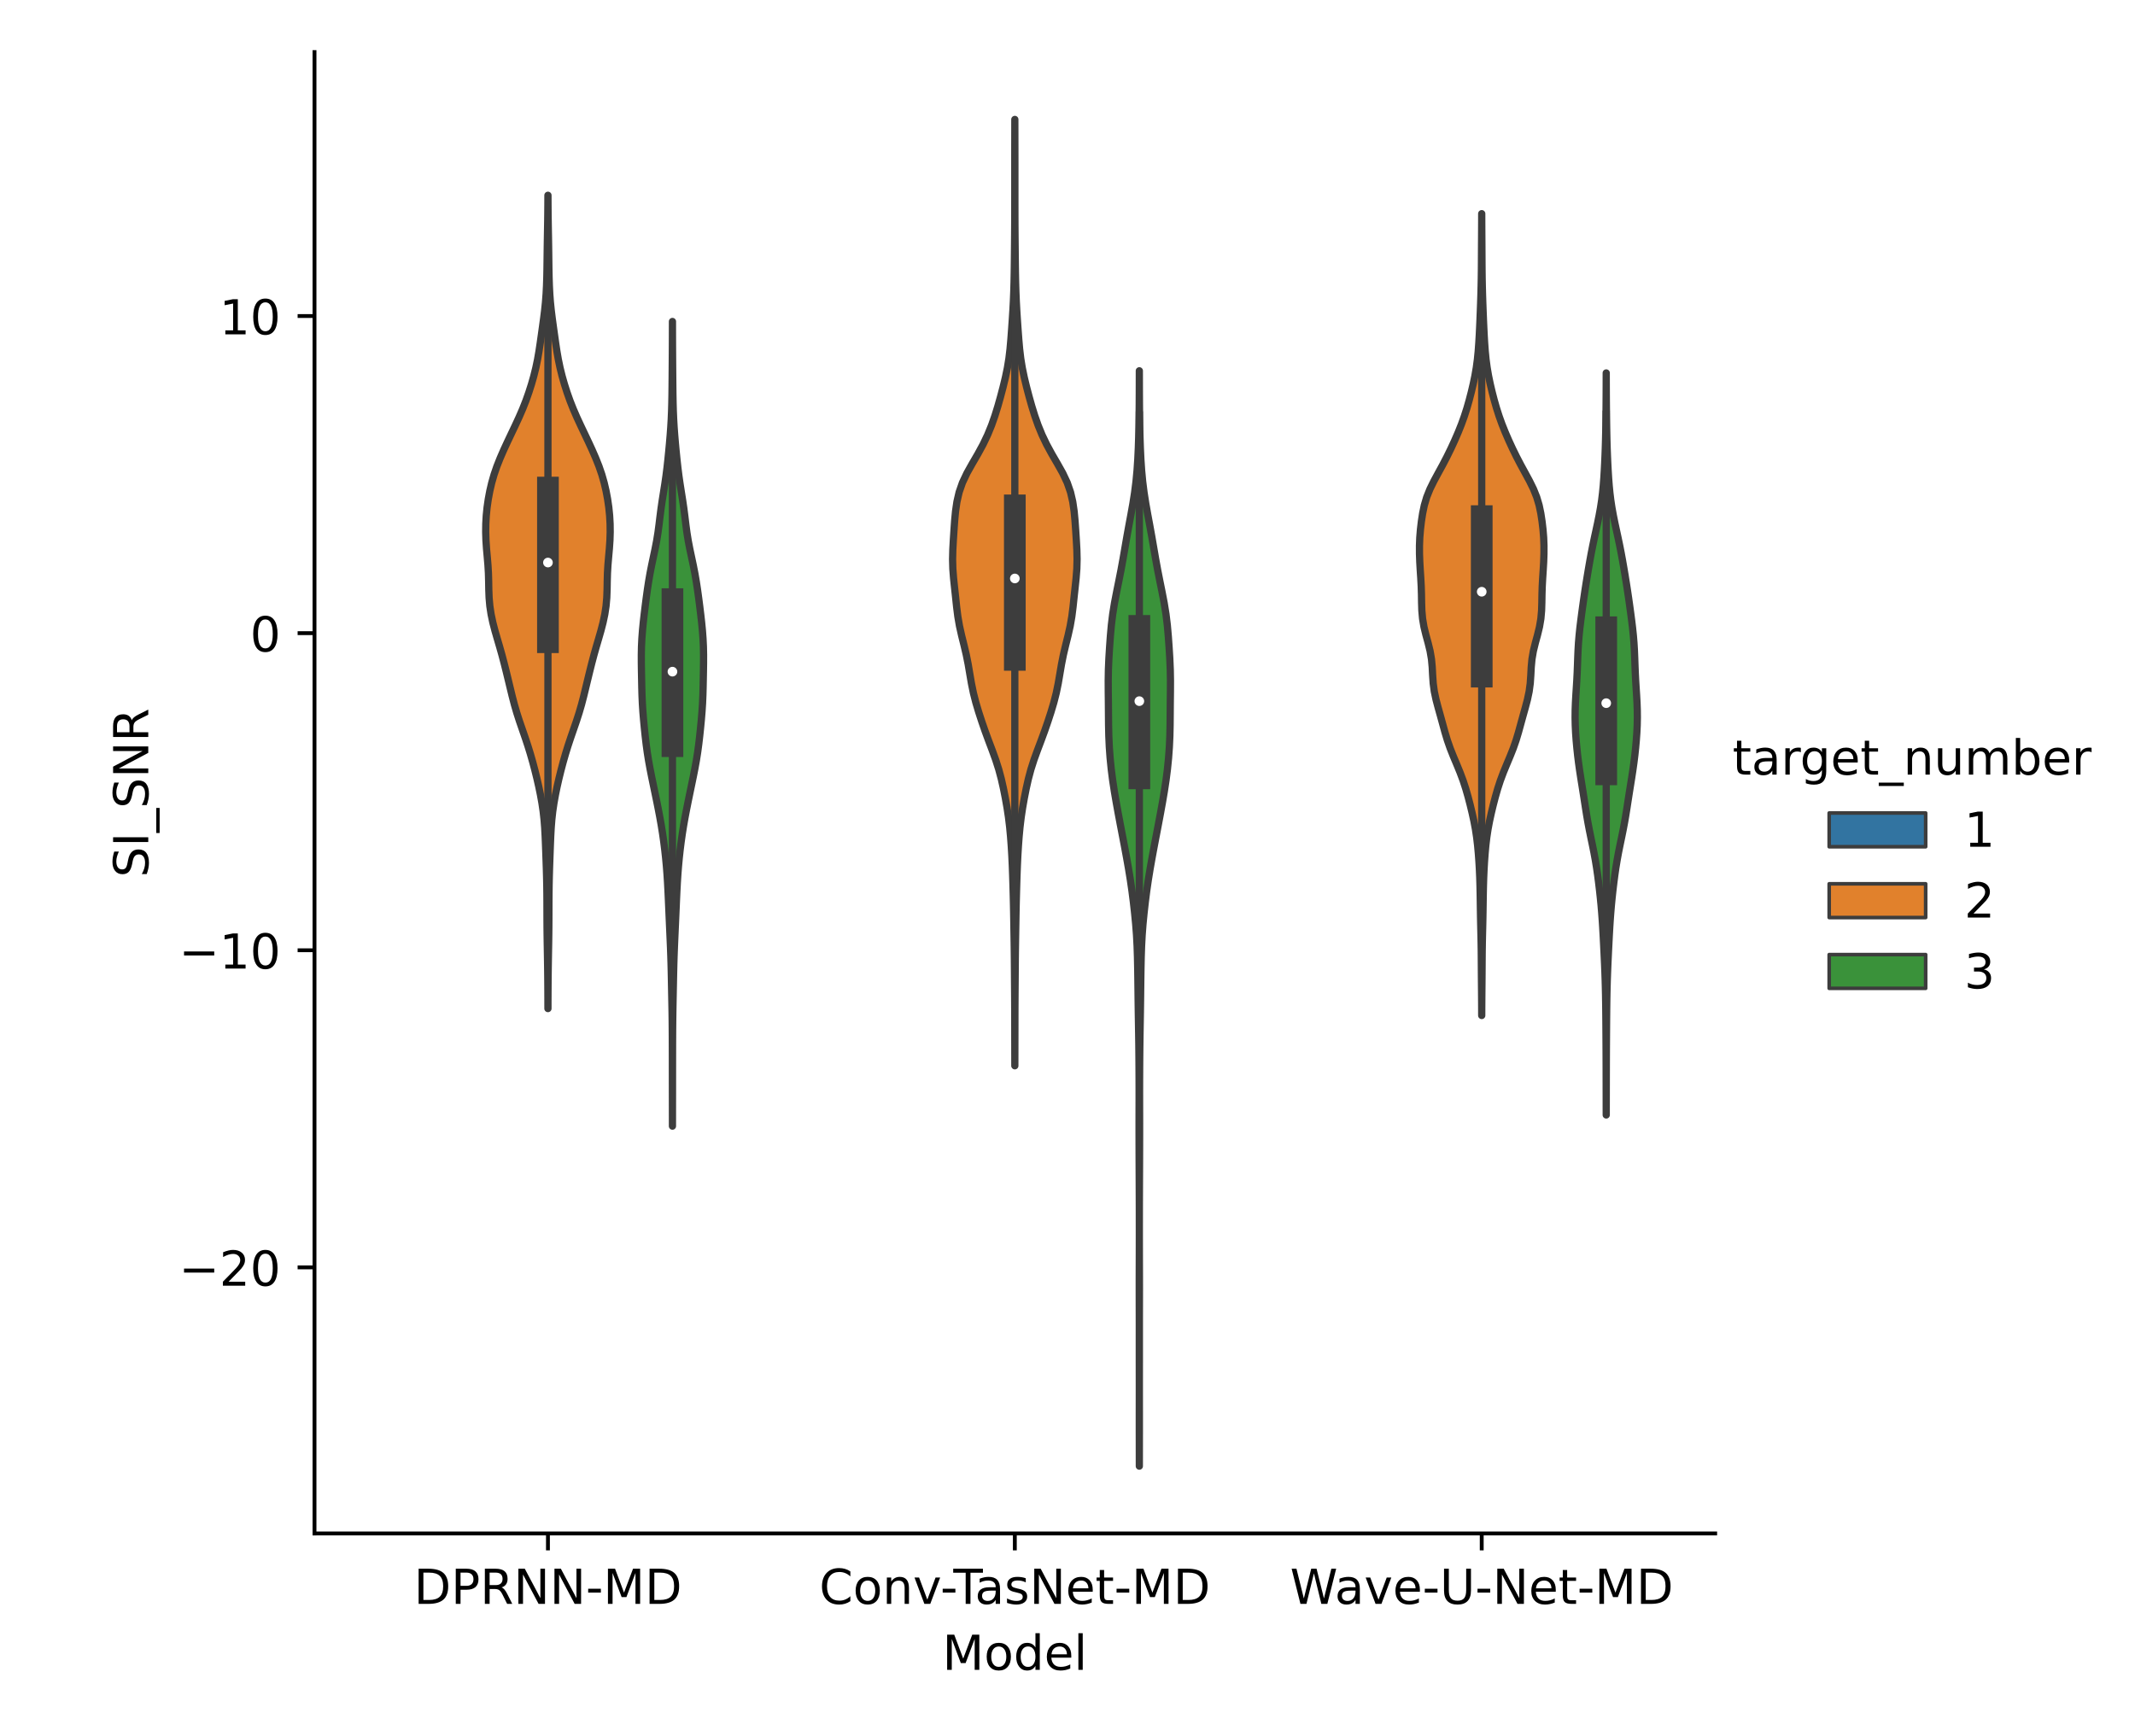 <?xml version="1.0" encoding="utf-8" standalone="no"?>
<!DOCTYPE svg PUBLIC "-//W3C//DTD SVG 1.1//EN"
  "http://www.w3.org/Graphics/SVG/1.1/DTD/svg11.dtd">
<!-- Created with matplotlib (https://matplotlib.org/) -->
<svg height="360pt" version="1.1" viewBox="0 0 442.61 360" width="442.61pt" xmlns="http://www.w3.org/2000/svg" xmlns:xlink="http://www.w3.org/1999/xlink">
 <defs>
  <style type="text/css">*{stroke-linecap:butt;stroke-linejoin:round;}</style>
 </defs>
 <g id="figure_1">
  <g id="patch_1">
   <path d="M 0 360 
L 442.61 360 
L 442.61 0 
L 0 0 
z
" style="fill:#ffffff;"/>
  </g>
  <g id="axes_1">
   <g id="patch_2">
    <path d="M 65.199 317.939 
L 355.574 317.939 
L 355.574 10.8 
L 65.199 10.8 
z
" style="fill:#ffffff;"/>
   </g>
   <g id="PolyCollection_1">
    <defs>
     <path d="M 113.598 -150.889 
L 113.592 -150.889 
L 113.588 -152.593 
L 113.581 -154.296 
L 113.57 -155.999 
L 113.555 -157.702 
L 113.534 -159.406 
L 113.508 -161.109 
L 113.478 -162.812 
L 113.447 -164.516 
L 113.421 -166.219 
L 113.403 -167.922 
L 113.394 -169.625 
L 113.389 -171.329 
L 113.384 -173.032 
L 113.373 -174.735 
L 113.351 -176.438 
L 113.316 -178.142 
L 113.267 -179.845 
L 113.21 -181.548 
L 113.149 -183.252 
L 113.087 -184.955 
L 113.017 -186.658 
L 112.925 -188.361 
L 112.791 -190.065 
L 112.602 -191.768 
L 112.353 -193.471 
L 112.049 -195.174 
L 111.699 -196.878 
L 111.312 -198.581 
L 110.892 -200.284 
L 110.44 -201.987 
L 109.953 -203.691 
L 109.426 -205.394 
L 108.86 -207.097 
L 108.27 -208.801 
L 107.683 -210.504 
L 107.133 -212.207 
L 106.639 -213.91 
L 106.195 -215.614 
L 105.78 -217.317 
L 105.37 -219.02 
L 104.955 -220.723 
L 104.528 -222.427 
L 104.079 -224.13 
L 103.599 -225.833 
L 103.099 -227.537 
L 102.608 -229.24 
L 102.167 -230.943 
L 101.808 -232.646 
L 101.549 -234.35 
L 101.398 -236.053 
L 101.332 -237.756 
L 101.304 -239.459 
L 101.256 -241.163 
L 101.156 -242.866 
L 101.011 -244.569 
L 100.858 -246.273 
L 100.742 -247.976 
L 100.689 -249.679 
L 100.71 -251.382 
L 100.805 -253.086 
L 100.976 -254.789 
L 101.222 -256.492 
L 101.541 -258.195 
L 101.938 -259.899 
L 102.424 -261.602 
L 103.009 -263.305 
L 103.684 -265.008 
L 104.427 -266.712 
L 105.213 -268.415 
L 106.02 -270.118 
L 106.83 -271.822 
L 107.618 -273.525 
L 108.357 -275.228 
L 109.029 -276.931 
L 109.633 -278.635 
L 110.176 -280.338 
L 110.661 -282.041 
L 111.083 -283.744 
L 111.438 -285.448 
L 111.734 -287.151 
L 111.991 -288.854 
L 112.232 -290.558 
L 112.469 -292.261 
L 112.701 -293.964 
L 112.913 -295.667 
L 113.087 -297.371 
L 113.215 -299.074 
L 113.302 -300.777 
L 113.357 -302.48 
L 113.391 -304.184 
L 113.414 -305.887 
L 113.435 -307.59 
L 113.46 -309.294 
L 113.489 -310.997 
L 113.52 -312.7 
L 113.548 -314.403 
L 113.569 -316.107 
L 113.582 -317.81 
L 113.59 -319.513 
L 113.6 -319.513 
L 113.6 -319.513 
L 113.607 -317.81 
L 113.621 -316.107 
L 113.642 -314.403 
L 113.67 -312.7 
L 113.701 -310.997 
L 113.73 -309.294 
L 113.754 -307.59 
L 113.775 -305.887 
L 113.798 -304.184 
L 113.833 -302.48 
L 113.888 -300.777 
L 113.974 -299.074 
L 114.102 -297.371 
L 114.277 -295.667 
L 114.488 -293.964 
L 114.72 -292.261 
L 114.958 -290.558 
L 115.198 -288.854 
L 115.455 -287.151 
L 115.752 -285.448 
L 116.107 -283.744 
L 116.528 -282.041 
L 117.013 -280.338 
L 117.556 -278.635 
L 118.16 -276.931 
L 118.832 -275.228 
L 119.571 -273.525 
L 120.359 -271.822 
L 121.169 -270.118 
L 121.977 -268.415 
L 122.762 -266.712 
L 123.505 -265.008 
L 124.181 -263.305 
L 124.766 -261.602 
L 125.252 -259.899 
L 125.648 -258.195 
L 125.967 -256.492 
L 126.213 -254.789 
L 126.384 -253.086 
L 126.48 -251.382 
L 126.5 -249.679 
L 126.448 -247.976 
L 126.331 -246.273 
L 126.179 -244.569 
L 126.033 -242.866 
L 125.933 -241.163 
L 125.886 -239.459 
L 125.857 -237.756 
L 125.792 -236.053 
L 125.64 -234.35 
L 125.382 -232.646 
L 125.022 -230.943 
L 124.581 -229.24 
L 124.091 -227.537 
L 123.59 -225.833 
L 123.11 -224.13 
L 122.662 -222.427 
L 122.235 -220.723 
L 121.82 -219.02 
L 121.41 -217.317 
L 120.995 -215.614 
L 120.551 -213.91 
L 120.056 -212.207 
L 119.506 -210.504 
L 118.92 -208.801 
L 118.329 -207.097 
L 117.763 -205.394 
L 117.236 -203.691 
L 116.749 -201.987 
L 116.297 -200.284 
L 115.877 -198.581 
L 115.49 -196.878 
L 115.141 -195.174 
L 114.837 -193.471 
L 114.587 -191.768 
L 114.398 -190.065 
L 114.265 -188.361 
L 114.173 -186.658 
L 114.103 -184.955 
L 114.04 -183.252 
L 113.98 -181.548 
L 113.922 -179.845 
L 113.874 -178.142 
L 113.838 -176.438 
L 113.817 -174.735 
L 113.805 -173.032 
L 113.8 -171.329 
L 113.796 -169.625 
L 113.786 -167.922 
L 113.769 -166.219 
L 113.743 -164.516 
L 113.712 -162.812 
L 113.682 -161.109 
L 113.655 -159.406 
L 113.635 -157.702 
L 113.619 -155.999 
L 113.608 -154.296 
L 113.601 -152.593 
L 113.598 -150.889 
z
" id="mae1810286d" style="stroke:#3d3d3d;stroke-width:1.5;"/>
    </defs>
    <g clip-path="url(#pff206806ec)">
     <use style="fill:#e1812c;stroke:#3d3d3d;stroke-width:1.5;" x="0" xlink:href="#mae1810286d" y="360"/>
    </g>
   </g>
   <g id="PolyCollection_2">
    <defs>
     <path d="M 139.407 -126.516 
L 139.404 -126.516 
L 139.403 -128.202 
L 139.401 -129.887 
L 139.398 -131.572 
L 139.395 -133.257 
L 139.393 -134.942 
L 139.391 -136.627 
L 139.389 -138.313 
L 139.388 -139.998 
L 139.385 -141.683 
L 139.381 -143.368 
L 139.374 -145.053 
L 139.363 -146.738 
L 139.347 -148.424 
L 139.323 -150.109 
L 139.293 -151.794 
L 139.259 -153.479 
L 139.225 -155.164 
L 139.192 -156.85 
L 139.157 -158.535 
L 139.115 -160.22 
L 139.063 -161.905 
L 139 -163.59 
L 138.928 -165.275 
L 138.853 -166.961 
L 138.778 -168.646 
L 138.704 -170.331 
L 138.631 -172.016 
L 138.557 -173.701 
L 138.479 -175.386 
L 138.389 -177.072 
L 138.281 -178.757 
L 138.15 -180.442 
L 137.992 -182.127 
L 137.808 -183.812 
L 137.597 -185.497 
L 137.358 -187.183 
L 137.089 -188.868 
L 136.791 -190.553 
L 136.469 -192.238 
L 136.132 -193.923 
L 135.784 -195.609 
L 135.433 -197.294 
L 135.085 -198.979 
L 134.752 -200.664 
L 134.447 -202.349 
L 134.18 -204.034 
L 133.951 -205.72 
L 133.754 -207.405 
L 133.578 -209.09 
L 133.417 -210.775 
L 133.277 -212.46 
L 133.169 -214.145 
L 133.095 -215.831 
L 133.048 -217.516 
L 133.013 -219.201 
L 132.981 -220.886 
L 132.956 -222.571 
L 132.953 -224.257 
L 132.988 -225.942 
L 133.069 -227.627 
L 133.197 -229.312 
L 133.362 -230.997 
L 133.553 -232.682 
L 133.759 -234.368 
L 133.976 -236.053 
L 134.208 -237.738 
L 134.465 -239.423 
L 134.757 -241.108 
L 135.087 -242.793 
L 135.444 -244.479 
L 135.802 -246.164 
L 136.127 -247.849 
L 136.4 -249.534 
L 136.624 -251.219 
L 136.829 -252.904 
L 137.046 -254.59 
L 137.291 -256.275 
L 137.558 -257.96 
L 137.823 -259.645 
L 138.065 -261.33 
L 138.278 -263.016 
L 138.465 -264.701 
L 138.635 -266.386 
L 138.792 -268.071 
L 138.936 -269.756 
L 139.059 -271.441 
L 139.157 -273.127 
L 139.227 -274.812 
L 139.275 -276.497 
L 139.306 -278.182 
L 139.326 -279.867 
L 139.342 -281.552 
L 139.356 -283.238 
L 139.369 -284.923 
L 139.381 -286.608 
L 139.39 -288.293 
L 139.397 -289.978 
L 139.401 -291.664 
L 139.404 -293.349 
L 139.408 -293.349 
L 139.408 -293.349 
L 139.41 -291.664 
L 139.415 -289.978 
L 139.421 -288.293 
L 139.431 -286.608 
L 139.442 -284.923 
L 139.455 -283.238 
L 139.47 -281.552 
L 139.486 -279.867 
L 139.506 -278.182 
L 139.537 -276.497 
L 139.584 -274.812 
L 139.655 -273.127 
L 139.753 -271.441 
L 139.876 -269.756 
L 140.019 -268.071 
L 140.177 -266.386 
L 140.347 -264.701 
L 140.534 -263.016 
L 140.746 -261.33 
L 140.989 -259.645 
L 141.254 -257.96 
L 141.52 -256.275 
L 141.766 -254.59 
L 141.983 -252.904 
L 142.188 -251.219 
L 142.412 -249.534 
L 142.685 -247.849 
L 143.01 -246.164 
L 143.368 -244.479 
L 143.725 -242.793 
L 144.055 -241.108 
L 144.347 -239.423 
L 144.604 -237.738 
L 144.836 -236.053 
L 145.053 -234.368 
L 145.259 -232.682 
L 145.45 -230.997 
L 145.615 -229.312 
L 145.742 -227.627 
L 145.824 -225.942 
L 145.859 -224.257 
L 145.856 -222.571 
L 145.831 -220.886 
L 145.799 -219.201 
L 145.764 -217.516 
L 145.717 -215.831 
L 145.643 -214.145 
L 145.534 -212.46 
L 145.395 -210.775 
L 145.234 -209.09 
L 145.057 -207.405 
L 144.86 -205.72 
L 144.632 -204.034 
L 144.365 -202.349 
L 144.059 -200.664 
L 143.726 -198.979 
L 143.379 -197.294 
L 143.027 -195.609 
L 142.68 -193.923 
L 142.342 -192.238 
L 142.021 -190.553 
L 141.723 -188.868 
L 141.454 -187.183 
L 141.214 -185.497 
L 141.003 -183.812 
L 140.819 -182.127 
L 140.662 -180.442 
L 140.53 -178.757 
L 140.423 -177.072 
L 140.333 -175.386 
L 140.254 -173.701 
L 140.181 -172.016 
L 140.108 -170.331 
L 140.034 -168.646 
L 139.959 -166.961 
L 139.884 -165.275 
L 139.812 -163.59 
L 139.749 -161.905 
L 139.696 -160.22 
L 139.655 -158.535 
L 139.62 -156.85 
L 139.586 -155.164 
L 139.552 -153.479 
L 139.519 -151.794 
L 139.489 -150.109 
L 139.465 -148.424 
L 139.448 -146.738 
L 139.438 -145.053 
L 139.431 -143.368 
L 139.427 -141.683 
L 139.424 -139.998 
L 139.422 -138.313 
L 139.421 -136.627 
L 139.419 -134.942 
L 139.417 -133.257 
L 139.414 -131.572 
L 139.411 -129.887 
L 139.409 -128.202 
L 139.407 -126.516 
z
" id="m7a0178bc6e" style="stroke:#3d3d3d;stroke-width:1.5;"/>
    </defs>
    <g clip-path="url(#pff206806ec)">
     <use style="fill:#3a923a;stroke:#3d3d3d;stroke-width:1.5;" x="0" xlink:href="#m7a0178bc6e" y="360"/>
    </g>
   </g>
   <g id="PolyCollection_3">
    <defs>
     <path d="M 210.388 -139.03 
L 210.385 -139.03 
L 210.382 -141.011 
L 210.378 -142.993 
L 210.374 -144.975 
L 210.371 -146.957 
L 210.368 -148.939 
L 210.362 -150.921 
L 210.352 -152.903 
L 210.338 -154.885 
L 210.322 -156.867 
L 210.308 -158.849 
L 210.293 -160.831 
L 210.271 -162.813 
L 210.241 -164.794 
L 210.208 -166.776 
L 210.176 -168.758 
L 210.141 -170.74 
L 210.1 -172.722 
L 210.05 -174.704 
L 209.994 -176.686 
L 209.931 -178.668 
L 209.857 -180.65 
L 209.763 -182.632 
L 209.644 -184.614 
L 209.496 -186.596 
L 209.31 -188.577 
L 209.07 -190.559 
L 208.771 -192.541 
L 208.421 -194.523 
L 208.03 -196.505 
L 207.584 -198.487 
L 207.054 -200.469 
L 206.421 -202.451 
L 205.703 -204.433 
L 204.955 -206.415 
L 204.227 -208.397 
L 203.54 -210.379 
L 202.894 -212.36 
L 202.302 -214.342 
L 201.797 -216.324 
L 201.39 -218.306 
L 201.05 -220.288 
L 200.713 -222.27 
L 200.318 -224.252 
L 199.851 -226.234 
L 199.358 -228.216 
L 198.914 -230.198 
L 198.57 -232.18 
L 198.32 -234.161 
L 198.111 -236.143 
L 197.896 -238.125 
L 197.685 -240.107 
L 197.532 -242.089 
L 197.481 -244.071 
L 197.53 -246.053 
L 197.639 -248.035 
L 197.767 -250.017 
L 197.906 -251.999 
L 198.092 -253.981 
L 198.38 -255.963 
L 198.837 -257.944 
L 199.525 -259.926 
L 200.46 -261.908 
L 201.57 -263.89 
L 202.723 -265.872 
L 203.8 -267.854 
L 204.747 -269.836 
L 205.559 -271.818 
L 206.256 -273.8 
L 206.869 -275.782 
L 207.428 -277.764 
L 207.949 -279.746 
L 208.428 -281.727 
L 208.84 -283.709 
L 209.162 -285.691 
L 209.397 -287.673 
L 209.57 -289.655 
L 209.717 -291.637 
L 209.855 -293.619 
L 209.982 -295.601 
L 210.088 -297.583 
L 210.168 -299.565 
L 210.224 -301.547 
L 210.262 -303.529 
L 210.289 -305.51 
L 210.31 -307.492 
L 210.33 -309.474 
L 210.347 -311.456 
L 210.361 -313.438 
L 210.368 -315.42 
L 210.37 -317.402 
L 210.371 -319.384 
L 210.371 -321.366 
L 210.371 -323.348 
L 210.371 -325.33 
L 210.372 -327.311 
L 210.374 -329.293 
L 210.378 -331.275 
L 210.382 -333.257 
L 210.385 -335.239 
L 210.388 -335.239 
L 210.388 -335.239 
L 210.391 -333.257 
L 210.394 -331.275 
L 210.398 -329.293 
L 210.401 -327.311 
L 210.402 -325.33 
L 210.402 -323.348 
L 210.402 -321.366 
L 210.402 -319.384 
L 210.402 -317.402 
L 210.405 -315.42 
L 210.412 -313.438 
L 210.426 -311.456 
L 210.443 -309.474 
L 210.463 -307.492 
L 210.484 -305.51 
L 210.511 -303.529 
L 210.549 -301.547 
L 210.605 -299.565 
L 210.685 -297.583 
L 210.791 -295.601 
L 210.918 -293.619 
L 211.056 -291.637 
L 211.203 -289.655 
L 211.376 -287.673 
L 211.61 -285.691 
L 211.933 -283.709 
L 212.345 -281.727 
L 212.823 -279.746 
L 213.345 -277.764 
L 213.903 -275.782 
L 214.517 -273.8 
L 215.214 -271.818 
L 216.026 -269.836 
L 216.973 -267.854 
L 218.05 -265.872 
L 219.202 -263.89 
L 220.313 -261.908 
L 221.248 -259.926 
L 221.936 -257.944 
L 222.393 -255.963 
L 222.681 -253.981 
L 222.866 -251.999 
L 223.006 -250.017 
L 223.134 -248.035 
L 223.243 -246.053 
L 223.292 -244.071 
L 223.241 -242.089 
L 223.087 -240.107 
L 222.877 -238.125 
L 222.662 -236.143 
L 222.453 -234.161 
L 222.202 -232.18 
L 221.859 -230.198 
L 221.415 -228.216 
L 220.922 -226.234 
L 220.454 -224.252 
L 220.06 -222.27 
L 219.723 -220.288 
L 219.383 -218.306 
L 218.976 -216.324 
L 218.47 -214.342 
L 217.879 -212.36 
L 217.233 -210.379 
L 216.546 -208.397 
L 215.818 -206.415 
L 215.069 -204.433 
L 214.352 -202.451 
L 213.718 -200.469 
L 213.188 -198.487 
L 212.743 -196.505 
L 212.352 -194.523 
L 212.002 -192.541 
L 211.703 -190.559 
L 211.463 -188.577 
L 211.277 -186.596 
L 211.129 -184.614 
L 211.01 -182.632 
L 210.916 -180.65 
L 210.841 -178.668 
L 210.779 -176.686 
L 210.723 -174.704 
L 210.673 -172.722 
L 210.632 -170.74 
L 210.597 -168.758 
L 210.565 -166.776 
L 210.532 -164.794 
L 210.502 -162.813 
L 210.48 -160.831 
L 210.465 -158.849 
L 210.451 -156.867 
L 210.435 -154.885 
L 210.421 -152.903 
L 210.41 -150.921 
L 210.405 -148.939 
L 210.402 -146.957 
L 210.399 -144.975 
L 210.395 -142.993 
L 210.391 -141.011 
L 210.388 -139.03 
z
" id="mb004c824d3" style="stroke:#3d3d3d;stroke-width:1.5;"/>
    </defs>
    <g clip-path="url(#pff206806ec)">
     <use style="fill:#e1812c;stroke:#3d3d3d;stroke-width:1.5;" x="0" xlink:href="#mb004c824d3" y="360"/>
    </g>
   </g>
   <g id="PolyCollection_4">
    <defs>
     <path d="M 236.199 -56.022 
L 236.196 -56.022 
L 236.194 -58.316 
L 236.191 -60.61 
L 236.187 -62.904 
L 236.186 -65.198 
L 236.187 -67.492 
L 236.19 -69.786 
L 236.191 -72.08 
L 236.19 -74.374 
L 236.188 -76.668 
L 236.186 -78.962 
L 236.186 -81.256 
L 236.187 -83.55 
L 236.187 -85.844 
L 236.183 -88.138 
L 236.178 -90.432 
L 236.175 -92.726 
L 236.176 -95.02 
L 236.182 -97.314 
L 236.189 -99.608 
L 236.194 -101.902 
L 236.196 -104.195 
L 236.195 -106.489 
L 236.193 -108.783 
L 236.187 -111.077 
L 236.179 -113.371 
L 236.169 -115.665 
L 236.159 -117.959 
L 236.15 -120.253 
L 236.143 -122.547 
L 236.138 -124.841 
L 236.137 -127.135 
L 236.141 -129.429 
L 236.146 -131.723 
L 236.147 -134.017 
L 236.142 -136.311 
L 236.13 -138.605 
L 236.114 -140.899 
L 236.091 -143.193 
L 236.059 -145.487 
L 236.02 -147.781 
L 235.981 -150.075 
L 235.948 -152.369 
L 235.92 -154.663 
L 235.892 -156.957 
L 235.858 -159.251 
L 235.81 -161.545 
L 235.734 -163.839 
L 235.613 -166.133 
L 235.438 -168.427 
L 235.215 -170.721 
L 234.957 -173.015 
L 234.664 -175.309 
L 234.33 -177.603 
L 233.957 -179.897 
L 233.553 -182.19 
L 233.127 -184.484 
L 232.69 -186.778 
L 232.25 -189.072 
L 231.818 -191.366 
L 231.402 -193.66 
L 231.012 -195.954 
L 230.663 -198.248 
L 230.37 -200.542 
L 230.139 -202.836 
L 229.972 -205.13 
L 229.868 -207.424 
L 229.819 -209.718 
L 229.799 -212.012 
L 229.781 -214.306 
L 229.755 -216.6 
L 229.745 -218.894 
L 229.785 -221.188 
L 229.885 -223.482 
L 230.027 -225.776 
L 230.191 -228.07 
L 230.395 -230.364 
L 230.674 -232.658 
L 231.043 -234.952 
L 231.483 -237.246 
L 231.948 -239.54 
L 232.4 -241.834 
L 232.819 -244.128 
L 233.215 -246.422 
L 233.611 -248.716 
L 234.025 -251.01 
L 234.452 -253.304 
L 234.861 -255.598 
L 235.22 -257.892 
L 235.509 -260.185 
L 235.724 -262.479 
L 235.877 -264.773 
L 235.985 -267.067 
L 236.062 -269.361 
L 236.116 -271.655 
L 236.152 -273.949 
L 236.173 -276.243 
L 236.186 -278.537 
L 236.192 -280.831 
L 236.196 -283.125 
L 236.199 -283.125 
L 236.199 -283.125 
L 236.203 -280.831 
L 236.209 -278.537 
L 236.222 -276.243 
L 236.243 -273.949 
L 236.279 -271.655 
L 236.333 -269.361 
L 236.41 -267.067 
L 236.518 -264.773 
L 236.671 -262.479 
L 236.886 -260.185 
L 237.175 -257.892 
L 237.534 -255.598 
L 237.943 -253.304 
L 238.37 -251.01 
L 238.784 -248.716 
L 239.18 -246.422 
L 239.576 -244.128 
L 239.995 -241.834 
L 240.447 -239.54 
L 240.912 -237.246 
L 241.352 -234.952 
L 241.721 -232.658 
L 242 -230.364 
L 242.204 -228.07 
L 242.368 -225.776 
L 242.51 -223.482 
L 242.61 -221.188 
L 242.65 -218.894 
L 242.64 -216.6 
L 242.614 -214.306 
L 242.596 -212.012 
L 242.576 -209.718 
L 242.527 -207.424 
L 242.423 -205.13 
L 242.256 -202.836 
L 242.025 -200.542 
L 241.732 -198.248 
L 241.383 -195.954 
L 240.993 -193.66 
L 240.577 -191.366 
L 240.145 -189.072 
L 239.705 -186.778 
L 239.268 -184.484 
L 238.843 -182.19 
L 238.438 -179.897 
L 238.065 -177.603 
L 237.731 -175.309 
L 237.438 -173.015 
L 237.18 -170.721 
L 236.957 -168.427 
L 236.782 -166.133 
L 236.661 -163.839 
L 236.585 -161.545 
L 236.537 -159.251 
L 236.503 -156.957 
L 236.475 -154.663 
L 236.447 -152.369 
L 236.414 -150.075 
L 236.375 -147.781 
L 236.336 -145.487 
L 236.304 -143.193 
L 236.281 -140.899 
L 236.265 -138.605 
L 236.254 -136.311 
L 236.248 -134.017 
L 236.249 -131.723 
L 236.254 -129.429 
L 236.258 -127.135 
L 236.257 -124.841 
L 236.252 -122.547 
L 236.245 -120.253 
L 236.236 -117.959 
L 236.226 -115.665 
L 236.216 -113.371 
L 236.208 -111.077 
L 236.202 -108.783 
L 236.2 -106.489 
L 236.199 -104.195 
L 236.202 -101.902 
L 236.206 -99.608 
L 236.213 -97.314 
L 236.219 -95.02 
L 236.22 -92.726 
L 236.217 -90.432 
L 236.212 -88.138 
L 236.208 -85.844 
L 236.208 -83.55 
L 236.209 -81.256 
L 236.209 -78.962 
L 236.207 -76.668 
L 236.205 -74.374 
L 236.204 -72.08 
L 236.206 -69.786 
L 236.208 -67.492 
L 236.209 -65.198 
L 236.208 -62.904 
L 236.204 -60.61 
L 236.201 -58.316 
L 236.199 -56.022 
z
" id="mdf350c338b" style="stroke:#3d3d3d;stroke-width:1.5;"/>
    </defs>
    <g clip-path="url(#pff206806ec)">
     <use style="fill:#3a923a;stroke:#3d3d3d;stroke-width:1.5;" x="0" xlink:href="#mdf350c338b" y="360"/>
    </g>
   </g>
   <g id="PolyCollection_5">
    <defs>
     <path d="M 307.182 -149.452 
L 307.174 -149.452 
L 307.168 -151.131 
L 307.159 -152.81 
L 307.145 -154.49 
L 307.129 -156.169 
L 307.114 -157.848 
L 307.103 -159.527 
L 307.092 -161.207 
L 307.077 -162.886 
L 307.051 -164.565 
L 307.015 -166.245 
L 306.974 -167.924 
L 306.937 -169.603 
L 306.908 -171.282 
L 306.883 -172.962 
L 306.857 -174.641 
L 306.821 -176.32 
L 306.77 -177.999 
L 306.697 -179.679 
L 306.601 -181.358 
L 306.479 -183.037 
L 306.325 -184.716 
L 306.127 -186.396 
L 305.873 -188.075 
L 305.557 -189.754 
L 305.19 -191.433 
L 304.786 -193.113 
L 304.349 -194.792 
L 303.868 -196.471 
L 303.32 -198.15 
L 302.693 -199.83 
L 302.004 -201.509 
L 301.297 -203.188 
L 300.631 -204.867 
L 300.046 -206.547 
L 299.542 -208.226 
L 299.081 -209.905 
L 298.619 -211.584 
L 298.148 -213.264 
L 297.704 -214.943 
L 297.349 -216.622 
L 297.122 -218.301 
L 297.003 -219.981 
L 296.916 -221.66 
L 296.761 -223.339 
L 296.473 -225.019 
L 296.063 -226.698 
L 295.605 -228.377 
L 295.198 -230.056 
L 294.914 -231.736 
L 294.765 -233.415 
L 294.712 -235.094 
L 294.686 -236.773 
L 294.634 -238.453 
L 294.542 -240.132 
L 294.432 -241.811 
L 294.336 -243.49 
L 294.277 -245.17 
L 294.273 -246.849 
L 294.337 -248.528 
L 294.473 -250.207 
L 294.67 -251.887 
L 294.928 -253.566 
L 295.278 -255.245 
L 295.775 -256.924 
L 296.448 -258.604 
L 297.274 -260.283 
L 298.183 -261.962 
L 299.099 -263.641 
L 299.975 -265.321 
L 300.797 -267 
L 301.571 -268.679 
L 302.299 -270.358 
L 302.972 -272.038 
L 303.577 -273.717 
L 304.115 -275.396 
L 304.594 -277.075 
L 305.029 -278.755 
L 305.423 -280.434 
L 305.77 -282.113 
L 306.057 -283.793 
L 306.281 -285.472 
L 306.447 -287.151 
L 306.571 -288.83 
L 306.669 -290.51 
L 306.751 -292.189 
L 306.825 -293.868 
L 306.892 -295.547 
L 306.954 -297.227 
L 307.008 -298.906 
L 307.053 -300.585 
L 307.087 -302.264 
L 307.109 -303.944 
L 307.121 -305.623 
L 307.13 -307.302 
L 307.139 -308.981 
L 307.151 -310.661 
L 307.161 -312.34 
L 307.169 -314.019 
L 307.174 -315.698 
L 307.182 -315.698 
L 307.182 -315.698 
L 307.187 -314.019 
L 307.195 -312.34 
L 307.206 -310.661 
L 307.217 -308.981 
L 307.226 -307.302 
L 307.235 -305.623 
L 307.248 -303.944 
L 307.269 -302.264 
L 307.303 -300.585 
L 307.348 -298.906 
L 307.402 -297.227 
L 307.464 -295.547 
L 307.531 -293.868 
L 307.605 -292.189 
L 307.688 -290.51 
L 307.785 -288.83 
L 307.909 -287.151 
L 308.075 -285.472 
L 308.299 -283.793 
L 308.587 -282.113 
L 308.933 -280.434 
L 309.327 -278.755 
L 309.762 -277.075 
L 310.241 -275.396 
L 310.779 -273.717 
L 311.384 -272.038 
L 312.057 -270.358 
L 312.785 -268.679 
L 313.559 -267 
L 314.381 -265.321 
L 315.257 -263.641 
L 316.173 -261.962 
L 317.082 -260.283 
L 317.908 -258.604 
L 318.581 -256.924 
L 319.078 -255.245 
L 319.429 -253.566 
L 319.686 -251.887 
L 319.883 -250.207 
L 320.019 -248.528 
L 320.084 -246.849 
L 320.079 -245.17 
L 320.02 -243.49 
L 319.924 -241.811 
L 319.814 -240.132 
L 319.722 -238.453 
L 319.67 -236.773 
L 319.644 -235.094 
L 319.591 -233.415 
L 319.443 -231.736 
L 319.158 -230.056 
L 318.751 -228.377 
L 318.294 -226.698 
L 317.883 -225.019 
L 317.595 -223.339 
L 317.44 -221.66 
L 317.353 -219.981 
L 317.235 -218.301 
L 317.007 -216.622 
L 316.652 -214.943 
L 316.208 -213.264 
L 315.737 -211.584 
L 315.275 -209.905 
L 314.814 -208.226 
L 314.31 -206.547 
L 313.726 -204.867 
L 313.059 -203.188 
L 312.353 -201.509 
L 311.663 -199.83 
L 311.036 -198.15 
L 310.488 -196.471 
L 310.007 -194.792 
L 309.57 -193.113 
L 309.166 -191.433 
L 308.799 -189.754 
L 308.484 -188.075 
L 308.229 -186.396 
L 308.031 -184.716 
L 307.878 -183.037 
L 307.755 -181.358 
L 307.659 -179.679 
L 307.586 -177.999 
L 307.535 -176.32 
L 307.499 -174.641 
L 307.473 -172.962 
L 307.448 -171.282 
L 307.419 -169.603 
L 307.382 -167.924 
L 307.341 -166.245 
L 307.305 -164.565 
L 307.279 -162.886 
L 307.264 -161.207 
L 307.253 -159.527 
L 307.242 -157.848 
L 307.228 -156.169 
L 307.212 -154.49 
L 307.198 -152.81 
L 307.188 -151.131 
L 307.182 -149.452 
z
" id="m9d9228f2d7" style="stroke:#3d3d3d;stroke-width:1.5;"/>
    </defs>
    <g clip-path="url(#pff206806ec)">
     <use style="fill:#e1812c;stroke:#3d3d3d;stroke-width:1.5;" x="0" xlink:href="#m9d9228f2d7" y="360"/>
    </g>
   </g>
   <g id="PolyCollection_6">
    <defs>
     <path d="M 332.991 -128.829 
L 332.988 -128.829 
L 332.986 -130.383 
L 332.984 -131.937 
L 332.981 -133.491 
L 332.978 -135.045 
L 332.975 -136.599 
L 332.972 -138.153 
L 332.967 -139.707 
L 332.962 -141.261 
L 332.954 -142.815 
L 332.945 -144.369 
L 332.934 -145.923 
L 332.923 -147.477 
L 332.91 -149.031 
L 332.894 -150.585 
L 332.874 -152.139 
L 332.848 -153.693 
L 332.814 -155.247 
L 332.77 -156.801 
L 332.716 -158.355 
L 332.653 -159.909 
L 332.583 -161.463 
L 332.508 -163.017 
L 332.431 -164.571 
L 332.35 -166.125 
L 332.262 -167.679 
L 332.163 -169.233 
L 332.048 -170.787 
L 331.916 -172.341 
L 331.765 -173.895 
L 331.597 -175.449 
L 331.412 -177.003 
L 331.21 -178.557 
L 330.985 -180.111 
L 330.731 -181.665 
L 330.446 -183.219 
L 330.134 -184.773 
L 329.81 -186.327 
L 329.494 -187.881 
L 329.2 -189.435 
L 328.932 -190.989 
L 328.684 -192.543 
L 328.444 -194.097 
L 328.202 -195.651 
L 327.955 -197.205 
L 327.706 -198.759 
L 327.468 -200.314 
L 327.25 -201.868 
L 327.058 -203.422 
L 326.893 -204.976 
L 326.753 -206.53 
L 326.642 -208.084 
L 326.568 -209.638 
L 326.536 -211.192 
L 326.551 -212.746 
L 326.607 -214.3 
L 326.693 -215.854 
L 326.793 -217.408 
L 326.889 -218.962 
L 326.968 -220.516 
L 327.029 -222.07 
L 327.083 -223.624 
L 327.148 -225.178 
L 327.24 -226.732 
L 327.37 -228.286 
L 327.533 -229.84 
L 327.722 -231.394 
L 327.925 -232.948 
L 328.137 -234.502 
L 328.358 -236.056 
L 328.588 -237.61 
L 328.83 -239.164 
L 329.082 -240.718 
L 329.342 -242.272 
L 329.613 -243.826 
L 329.899 -245.38 
L 330.206 -246.934 
L 330.532 -248.488 
L 330.869 -250.042 
L 331.204 -251.596 
L 331.518 -253.15 
L 331.799 -254.704 
L 332.036 -256.258 
L 332.227 -257.812 
L 332.377 -259.366 
L 332.496 -260.92 
L 332.592 -262.474 
L 332.673 -264.028 
L 332.74 -265.582 
L 332.797 -267.136 
L 332.843 -268.69 
L 332.88 -270.244 
L 332.909 -271.798 
L 332.931 -273.352 
L 332.949 -274.906 
L 332.962 -276.46 
L 332.972 -278.014 
L 332.98 -279.568 
L 332.984 -281.122 
L 332.987 -282.676 
L 332.991 -282.676 
L 332.991 -282.676 
L 332.994 -281.122 
L 332.999 -279.568 
L 333.006 -278.014 
L 333.016 -276.46 
L 333.03 -274.906 
L 333.047 -273.352 
L 333.07 -271.798 
L 333.098 -270.244 
L 333.135 -268.69 
L 333.181 -267.136 
L 333.238 -265.582 
L 333.306 -264.028 
L 333.386 -262.474 
L 333.482 -260.92 
L 333.601 -259.366 
L 333.751 -257.812 
L 333.942 -256.258 
L 334.179 -254.704 
L 334.46 -253.15 
L 334.775 -251.596 
L 335.109 -250.042 
L 335.447 -248.488 
L 335.773 -246.934 
L 336.079 -245.38 
L 336.365 -243.826 
L 336.636 -242.272 
L 336.896 -240.718 
L 337.148 -239.164 
L 337.39 -237.61 
L 337.621 -236.056 
L 337.841 -234.502 
L 338.053 -232.948 
L 338.257 -231.394 
L 338.445 -229.84 
L 338.609 -228.286 
L 338.738 -226.732 
L 338.831 -225.178 
L 338.895 -223.624 
L 338.949 -222.07 
L 339.011 -220.516 
L 339.09 -218.962 
L 339.185 -217.408 
L 339.285 -215.854 
L 339.371 -214.3 
L 339.427 -212.746 
L 339.442 -211.192 
L 339.411 -209.638 
L 339.336 -208.084 
L 339.225 -206.53 
L 339.086 -204.976 
L 338.92 -203.422 
L 338.728 -201.868 
L 338.51 -200.314 
L 338.272 -198.759 
L 338.024 -197.205 
L 337.776 -195.651 
L 337.534 -194.097 
L 337.295 -192.543 
L 337.047 -190.989 
L 336.779 -189.435 
L 336.484 -187.881 
L 336.168 -186.327 
L 335.844 -184.773 
L 335.532 -183.219 
L 335.247 -181.665 
L 334.993 -180.111 
L 334.768 -178.557 
L 334.566 -177.003 
L 334.381 -175.449 
L 334.213 -173.895 
L 334.062 -172.341 
L 333.93 -170.787 
L 333.815 -169.233 
L 333.716 -167.679 
L 333.628 -166.125 
L 333.548 -164.571 
L 333.47 -163.017 
L 333.396 -161.463 
L 333.325 -159.909 
L 333.262 -158.355 
L 333.208 -156.801 
L 333.164 -155.247 
L 333.13 -153.693 
L 333.104 -152.139 
L 333.084 -150.585 
L 333.069 -149.031 
L 333.056 -147.477 
L 333.044 -145.923 
L 333.034 -144.369 
L 333.024 -142.815 
L 333.017 -141.261 
L 333.011 -139.707 
L 333.007 -138.153 
L 333.003 -136.599 
L 333 -135.045 
L 332.997 -133.491 
L 332.994 -131.937 
L 332.992 -130.383 
L 332.991 -128.829 
z
" id="m792cd65f86" style="stroke:#3d3d3d;stroke-width:1.5;"/>
    </defs>
    <g clip-path="url(#pff206806ec)">
     <use style="fill:#3a923a;stroke:#3d3d3d;stroke-width:1.5;" x="0" xlink:href="#m792cd65f86" y="360"/>
    </g>
   </g>
   <g id="patch_3">
    <path clip-path="url(#pff206806ec)" d="M 113.595 131.272 
L 113.595 131.272 
L 113.595 131.272 
L 113.595 131.272 
z
" style="fill:#3274a1;stroke:#3d3d3d;stroke-linejoin:miter;stroke-width:0.75;"/>
   </g>
   <g id="patch_4">
    <path clip-path="url(#pff206806ec)" d="M 113.595 131.272 
L 113.595 131.272 
L 113.595 131.272 
L 113.595 131.272 
z
" style="fill:#e1812c;stroke:#3d3d3d;stroke-linejoin:miter;stroke-width:0.75;"/>
   </g>
   <g id="patch_5">
    <path clip-path="url(#pff206806ec)" d="M 113.595 131.272 
L 113.595 131.272 
L 113.595 131.272 
L 113.595 131.272 
z
" style="fill:#3a923a;stroke:#3d3d3d;stroke-linejoin:miter;stroke-width:0.75;"/>
   </g>
   <g id="matplotlib.axis_1">
    <g id="xtick_1">
     <g id="line2d_1">
      <defs>
       <path d="M 0 0 
L 0 3.5 
" id="mf92ea89f9d" style="stroke:#000000;stroke-width:0.8;"/>
      </defs>
      <g>
       <use style="stroke:#000000;stroke-width:0.8;" x="113.595" xlink:href="#mf92ea89f9d" y="317.939"/>
      </g>
     </g>
     <g id="text_1">
      <!-- DPRNN-MD -->
      <g transform="translate(85.806 332.537)scale(0.1 -0.1)">
       <defs>
        <path d="M 19.672 64.797 
L 19.672 8.109 
L 31.594 8.109 
Q 46.688 8.109 53.688 14.938 
Q 60.688 21.781 60.688 36.531 
Q 60.688 51.172 53.688 57.984 
Q 46.688 64.797 31.594 64.797 
z
M 9.812 72.906 
L 30.078 72.906 
Q 51.266 72.906 61.172 64.094 
Q 71.094 55.281 71.094 36.531 
Q 71.094 17.672 61.125 8.828 
Q 51.172 0 30.078 0 
L 9.812 0 
z
" id="DejaVuSans-68"/>
        <path d="M 19.672 64.797 
L 19.672 37.406 
L 32.078 37.406 
Q 38.969 37.406 42.719 40.969 
Q 46.484 44.531 46.484 51.125 
Q 46.484 57.672 42.719 61.234 
Q 38.969 64.797 32.078 64.797 
z
M 9.812 72.906 
L 32.078 72.906 
Q 44.344 72.906 50.609 67.359 
Q 56.891 61.812 56.891 51.125 
Q 56.891 40.328 50.609 34.812 
Q 44.344 29.297 32.078 29.297 
L 19.672 29.297 
L 19.672 0 
L 9.812 0 
z
" id="DejaVuSans-80"/>
        <path d="M 44.391 34.188 
Q 47.562 33.109 50.562 29.594 
Q 53.562 26.078 56.594 19.922 
L 66.609 0 
L 56 0 
L 46.688 18.703 
Q 43.062 26.031 39.672 28.422 
Q 36.281 30.812 30.422 30.812 
L 19.672 30.812 
L 19.672 0 
L 9.812 0 
L 9.812 72.906 
L 32.078 72.906 
Q 44.578 72.906 50.734 67.672 
Q 56.891 62.453 56.891 51.906 
Q 56.891 45.016 53.688 40.469 
Q 50.484 35.938 44.391 34.188 
z
M 19.672 64.797 
L 19.672 38.922 
L 32.078 38.922 
Q 39.203 38.922 42.844 42.219 
Q 46.484 45.516 46.484 51.906 
Q 46.484 58.297 42.844 61.547 
Q 39.203 64.797 32.078 64.797 
z
" id="DejaVuSans-82"/>
        <path d="M 9.812 72.906 
L 23.094 72.906 
L 55.422 11.922 
L 55.422 72.906 
L 64.984 72.906 
L 64.984 0 
L 51.703 0 
L 19.391 60.984 
L 19.391 0 
L 9.812 0 
z
" id="DejaVuSans-78"/>
        <path d="M 4.891 31.391 
L 31.203 31.391 
L 31.203 23.391 
L 4.891 23.391 
z
" id="DejaVuSans-45"/>
        <path d="M 9.812 72.906 
L 24.516 72.906 
L 43.109 23.297 
L 61.812 72.906 
L 76.516 72.906 
L 76.516 0 
L 66.891 0 
L 66.891 64.016 
L 48.094 14.016 
L 38.188 14.016 
L 19.391 64.016 
L 19.391 0 
L 9.812 0 
z
" id="DejaVuSans-77"/>
       </defs>
       <use xlink:href="#DejaVuSans-68"/>
       <use x="77.002" xlink:href="#DejaVuSans-80"/>
       <use x="137.305" xlink:href="#DejaVuSans-82"/>
       <use x="206.787" xlink:href="#DejaVuSans-78"/>
       <use x="281.592" xlink:href="#DejaVuSans-78"/>
       <use x="356.396" xlink:href="#DejaVuSans-45"/>
       <use x="392.48" xlink:href="#DejaVuSans-77"/>
       <use x="478.76" xlink:href="#DejaVuSans-68"/>
      </g>
     </g>
    </g>
    <g id="xtick_2">
     <g id="line2d_2">
      <g>
       <use style="stroke:#000000;stroke-width:0.8;" x="210.386" xlink:href="#mf92ea89f9d" y="317.939"/>
      </g>
     </g>
     <g id="text_2">
      <!-- Conv-TasNet-MD -->
      <g transform="translate(169.848 332.537)scale(0.1 -0.1)">
       <defs>
        <path d="M 64.406 67.281 
L 64.406 56.891 
Q 59.422 61.531 53.781 63.812 
Q 48.141 66.109 41.797 66.109 
Q 29.297 66.109 22.656 58.469 
Q 16.016 50.828 16.016 36.375 
Q 16.016 21.969 22.656 14.328 
Q 29.297 6.688 41.797 6.688 
Q 48.141 6.688 53.781 8.984 
Q 59.422 11.281 64.406 15.922 
L 64.406 5.609 
Q 59.234 2.094 53.438 0.328 
Q 47.656 -1.422 41.219 -1.422 
Q 24.656 -1.422 15.125 8.703 
Q 5.609 18.844 5.609 36.375 
Q 5.609 53.953 15.125 64.078 
Q 24.656 74.219 41.219 74.219 
Q 47.75 74.219 53.531 72.484 
Q 59.328 70.75 64.406 67.281 
z
" id="DejaVuSans-67"/>
        <path d="M 30.609 48.391 
Q 23.391 48.391 19.188 42.75 
Q 14.984 37.109 14.984 27.297 
Q 14.984 17.484 19.156 11.844 
Q 23.344 6.203 30.609 6.203 
Q 37.797 6.203 41.984 11.859 
Q 46.188 17.531 46.188 27.297 
Q 46.188 37.016 41.984 42.703 
Q 37.797 48.391 30.609 48.391 
z
M 30.609 56 
Q 42.328 56 49.016 48.375 
Q 55.719 40.766 55.719 27.297 
Q 55.719 13.875 49.016 6.219 
Q 42.328 -1.422 30.609 -1.422 
Q 18.844 -1.422 12.172 6.219 
Q 5.516 13.875 5.516 27.297 
Q 5.516 40.766 12.172 48.375 
Q 18.844 56 30.609 56 
z
" id="DejaVuSans-111"/>
        <path d="M 54.891 33.016 
L 54.891 0 
L 45.906 0 
L 45.906 32.719 
Q 45.906 40.484 42.875 44.328 
Q 39.844 48.188 33.797 48.188 
Q 26.516 48.188 22.312 43.547 
Q 18.109 38.922 18.109 30.906 
L 18.109 0 
L 9.078 0 
L 9.078 54.688 
L 18.109 54.688 
L 18.109 46.188 
Q 21.344 51.125 25.703 53.562 
Q 30.078 56 35.797 56 
Q 45.219 56 50.047 50.172 
Q 54.891 44.344 54.891 33.016 
z
" id="DejaVuSans-110"/>
        <path d="M 2.984 54.688 
L 12.5 54.688 
L 29.594 8.797 
L 46.688 54.688 
L 56.203 54.688 
L 35.688 0 
L 23.484 0 
z
" id="DejaVuSans-118"/>
        <path d="M -0.297 72.906 
L 61.375 72.906 
L 61.375 64.594 
L 35.5 64.594 
L 35.5 0 
L 25.594 0 
L 25.594 64.594 
L -0.297 64.594 
z
" id="DejaVuSans-84"/>
        <path d="M 34.281 27.484 
Q 23.391 27.484 19.188 25 
Q 14.984 22.516 14.984 16.5 
Q 14.984 11.719 18.141 8.906 
Q 21.297 6.109 26.703 6.109 
Q 34.188 6.109 38.703 11.406 
Q 43.219 16.703 43.219 25.484 
L 43.219 27.484 
z
M 52.203 31.203 
L 52.203 0 
L 43.219 0 
L 43.219 8.297 
Q 40.141 3.328 35.547 0.953 
Q 30.953 -1.422 24.312 -1.422 
Q 15.922 -1.422 10.953 3.297 
Q 6 8.016 6 15.922 
Q 6 25.141 12.172 29.828 
Q 18.359 34.516 30.609 34.516 
L 43.219 34.516 
L 43.219 35.406 
Q 43.219 41.609 39.141 45 
Q 35.062 48.391 27.688 48.391 
Q 23 48.391 18.547 47.266 
Q 14.109 46.141 10.016 43.891 
L 10.016 52.203 
Q 14.938 54.109 19.578 55.047 
Q 24.219 56 28.609 56 
Q 40.484 56 46.344 49.844 
Q 52.203 43.703 52.203 31.203 
z
" id="DejaVuSans-97"/>
        <path d="M 44.281 53.078 
L 44.281 44.578 
Q 40.484 46.531 36.375 47.5 
Q 32.281 48.484 27.875 48.484 
Q 21.188 48.484 17.844 46.438 
Q 14.5 44.391 14.5 40.281 
Q 14.5 37.156 16.891 35.375 
Q 19.281 33.594 26.516 31.984 
L 29.594 31.297 
Q 39.156 29.25 43.188 25.516 
Q 47.219 21.781 47.219 15.094 
Q 47.219 7.469 41.188 3.016 
Q 35.156 -1.422 24.609 -1.422 
Q 20.219 -1.422 15.453 -0.562 
Q 10.688 0.297 5.422 2 
L 5.422 11.281 
Q 10.406 8.688 15.234 7.391 
Q 20.062 6.109 24.812 6.109 
Q 31.156 6.109 34.562 8.281 
Q 37.984 10.453 37.984 14.406 
Q 37.984 18.062 35.516 20.016 
Q 33.062 21.969 24.703 23.781 
L 21.578 24.516 
Q 13.234 26.266 9.516 29.906 
Q 5.812 33.547 5.812 39.891 
Q 5.812 47.609 11.281 51.797 
Q 16.75 56 26.812 56 
Q 31.781 56 36.172 55.266 
Q 40.578 54.547 44.281 53.078 
z
" id="DejaVuSans-115"/>
        <path d="M 56.203 29.594 
L 56.203 25.203 
L 14.891 25.203 
Q 15.484 15.922 20.484 11.062 
Q 25.484 6.203 34.422 6.203 
Q 39.594 6.203 44.453 7.469 
Q 49.312 8.734 54.109 11.281 
L 54.109 2.781 
Q 49.266 0.734 44.188 -0.344 
Q 39.109 -1.422 33.891 -1.422 
Q 20.797 -1.422 13.156 6.188 
Q 5.516 13.812 5.516 26.812 
Q 5.516 40.234 12.766 48.109 
Q 20.016 56 32.328 56 
Q 43.359 56 49.781 48.891 
Q 56.203 41.797 56.203 29.594 
z
M 47.219 32.234 
Q 47.125 39.594 43.094 43.984 
Q 39.062 48.391 32.422 48.391 
Q 24.906 48.391 20.391 44.141 
Q 15.875 39.891 15.188 32.172 
z
" id="DejaVuSans-101"/>
        <path d="M 18.312 70.219 
L 18.312 54.688 
L 36.812 54.688 
L 36.812 47.703 
L 18.312 47.703 
L 18.312 18.016 
Q 18.312 11.328 20.141 9.422 
Q 21.969 7.516 27.594 7.516 
L 36.812 7.516 
L 36.812 0 
L 27.594 0 
Q 17.188 0 13.234 3.875 
Q 9.281 7.766 9.281 18.016 
L 9.281 47.703 
L 2.688 47.703 
L 2.688 54.688 
L 9.281 54.688 
L 9.281 70.219 
z
" id="DejaVuSans-116"/>
       </defs>
       <use xlink:href="#DejaVuSans-67"/>
       <use x="69.824" xlink:href="#DejaVuSans-111"/>
       <use x="131.006" xlink:href="#DejaVuSans-110"/>
       <use x="194.385" xlink:href="#DejaVuSans-118"/>
       <use x="250.939" xlink:href="#DejaVuSans-45"/>
       <use x="277.898" xlink:href="#DejaVuSans-84"/>
       <use x="322.482" xlink:href="#DejaVuSans-97"/>
       <use x="383.762" xlink:href="#DejaVuSans-115"/>
       <use x="435.861" xlink:href="#DejaVuSans-78"/>
       <use x="510.666" xlink:href="#DejaVuSans-101"/>
       <use x="572.189" xlink:href="#DejaVuSans-116"/>
       <use x="611.398" xlink:href="#DejaVuSans-45"/>
       <use x="647.482" xlink:href="#DejaVuSans-77"/>
       <use x="733.762" xlink:href="#DejaVuSans-68"/>
      </g>
     </g>
    </g>
    <g id="xtick_3">
     <g id="line2d_3">
      <g>
       <use style="stroke:#000000;stroke-width:0.8;" x="307.178" xlink:href="#mf92ea89f9d" y="317.939"/>
      </g>
     </g>
     <g id="text_3">
      <!-- Wave-U-Net-MD -->
      <g transform="translate(267.441 332.537)scale(0.1 -0.1)">
       <defs>
        <path d="M 3.328 72.906 
L 13.281 72.906 
L 28.609 11.281 
L 43.891 72.906 
L 54.984 72.906 
L 70.312 11.281 
L 85.594 72.906 
L 95.609 72.906 
L 77.297 0 
L 64.891 0 
L 49.516 63.281 
L 33.984 0 
L 21.578 0 
z
" id="DejaVuSans-87"/>
        <path d="M 8.688 72.906 
L 18.609 72.906 
L 18.609 28.609 
Q 18.609 16.891 22.844 11.734 
Q 27.094 6.594 36.625 6.594 
Q 46.094 6.594 50.344 11.734 
Q 54.594 16.891 54.594 28.609 
L 54.594 72.906 
L 64.5 72.906 
L 64.5 27.391 
Q 64.5 13.141 57.438 5.859 
Q 50.391 -1.422 36.625 -1.422 
Q 22.797 -1.422 15.734 5.859 
Q 8.688 13.141 8.688 27.391 
z
" id="DejaVuSans-85"/>
       </defs>
       <use xlink:href="#DejaVuSans-87"/>
       <use x="92.502" xlink:href="#DejaVuSans-97"/>
       <use x="153.781" xlink:href="#DejaVuSans-118"/>
       <use x="212.961" xlink:href="#DejaVuSans-101"/>
       <use x="274.484" xlink:href="#DejaVuSans-45"/>
       <use x="310.568" xlink:href="#DejaVuSans-85"/>
       <use x="383.762" xlink:href="#DejaVuSans-45"/>
       <use x="419.846" xlink:href="#DejaVuSans-78"/>
       <use x="494.65" xlink:href="#DejaVuSans-101"/>
       <use x="556.174" xlink:href="#DejaVuSans-116"/>
       <use x="595.383" xlink:href="#DejaVuSans-45"/>
       <use x="631.467" xlink:href="#DejaVuSans-77"/>
       <use x="717.746" xlink:href="#DejaVuSans-68"/>
      </g>
     </g>
    </g>
    <g id="text_4">
     <!-- Model -->
     <g transform="translate(195.373 346.215)scale(0.1 -0.1)">
      <defs>
       <path d="M 45.406 46.391 
L 45.406 75.984 
L 54.391 75.984 
L 54.391 0 
L 45.406 0 
L 45.406 8.203 
Q 42.578 3.328 38.25 0.953 
Q 33.938 -1.422 27.875 -1.422 
Q 17.969 -1.422 11.734 6.484 
Q 5.516 14.406 5.516 27.297 
Q 5.516 40.188 11.734 48.094 
Q 17.969 56 27.875 56 
Q 33.938 56 38.25 53.625 
Q 42.578 51.266 45.406 46.391 
z
M 14.797 27.297 
Q 14.797 17.391 18.875 11.75 
Q 22.953 6.109 30.078 6.109 
Q 37.203 6.109 41.297 11.75 
Q 45.406 17.391 45.406 27.297 
Q 45.406 37.203 41.297 42.844 
Q 37.203 48.484 30.078 48.484 
Q 22.953 48.484 18.875 42.844 
Q 14.797 37.203 14.797 27.297 
z
" id="DejaVuSans-100"/>
       <path d="M 9.422 75.984 
L 18.406 75.984 
L 18.406 0 
L 9.422 0 
z
" id="DejaVuSans-108"/>
      </defs>
      <use xlink:href="#DejaVuSans-77"/>
      <use x="86.279" xlink:href="#DejaVuSans-111"/>
      <use x="147.461" xlink:href="#DejaVuSans-100"/>
      <use x="210.938" xlink:href="#DejaVuSans-101"/>
      <use x="272.461" xlink:href="#DejaVuSans-108"/>
     </g>
    </g>
   </g>
   <g id="matplotlib.axis_2">
    <g id="ytick_1">
     <g id="line2d_4">
      <defs>
       <path d="M 0 0 
L -3.5 0 
" id="m5e545f3ae7" style="stroke:#000000;stroke-width:0.8;"/>
      </defs>
      <g>
       <use style="stroke:#000000;stroke-width:0.8;" x="65.199" xlink:href="#m5e545f3ae7" y="262.77"/>
      </g>
     </g>
     <g id="text_5">
      <!-- −20 -->
      <g transform="translate(37.094 266.569)scale(0.1 -0.1)">
       <defs>
        <path d="M 10.594 35.5 
L 73.188 35.5 
L 73.188 27.203 
L 10.594 27.203 
z
" id="DejaVuSans-8722"/>
        <path d="M 19.188 8.297 
L 53.609 8.297 
L 53.609 0 
L 7.328 0 
L 7.328 8.297 
Q 12.938 14.109 22.625 23.891 
Q 32.328 33.688 34.812 36.531 
Q 39.547 41.844 41.422 45.531 
Q 43.312 49.219 43.312 52.781 
Q 43.312 58.594 39.234 62.25 
Q 35.156 65.922 28.609 65.922 
Q 23.969 65.922 18.812 64.312 
Q 13.672 62.703 7.812 59.422 
L 7.812 69.391 
Q 13.766 71.781 18.938 73 
Q 24.125 74.219 28.422 74.219 
Q 39.75 74.219 46.484 68.547 
Q 53.219 62.891 53.219 53.422 
Q 53.219 48.922 51.531 44.891 
Q 49.859 40.875 45.406 35.406 
Q 44.188 33.984 37.641 27.219 
Q 31.109 20.453 19.188 8.297 
z
" id="DejaVuSans-50"/>
        <path d="M 31.781 66.406 
Q 24.172 66.406 20.328 58.906 
Q 16.5 51.422 16.5 36.375 
Q 16.5 21.391 20.328 13.891 
Q 24.172 6.391 31.781 6.391 
Q 39.453 6.391 43.281 13.891 
Q 47.125 21.391 47.125 36.375 
Q 47.125 51.422 43.281 58.906 
Q 39.453 66.406 31.781 66.406 
z
M 31.781 74.219 
Q 44.047 74.219 50.516 64.516 
Q 56.984 54.828 56.984 36.375 
Q 56.984 17.969 50.516 8.266 
Q 44.047 -1.422 31.781 -1.422 
Q 19.531 -1.422 13.062 8.266 
Q 6.594 17.969 6.594 36.375 
Q 6.594 54.828 13.062 64.516 
Q 19.531 74.219 31.781 74.219 
z
" id="DejaVuSans-48"/>
       </defs>
       <use xlink:href="#DejaVuSans-8722"/>
       <use x="83.789" xlink:href="#DejaVuSans-50"/>
       <use x="147.412" xlink:href="#DejaVuSans-48"/>
      </g>
     </g>
    </g>
    <g id="ytick_2">
     <g id="line2d_5">
      <g>
       <use style="stroke:#000000;stroke-width:0.8;" x="65.199" xlink:href="#m5e545f3ae7" y="197.021"/>
      </g>
     </g>
     <g id="text_6">
      <!-- −10 -->
      <g transform="translate(37.094 200.82)scale(0.1 -0.1)">
       <defs>
        <path d="M 12.406 8.297 
L 28.516 8.297 
L 28.516 63.922 
L 10.984 60.406 
L 10.984 69.391 
L 28.422 72.906 
L 38.281 72.906 
L 38.281 8.297 
L 54.391 8.297 
L 54.391 0 
L 12.406 0 
z
" id="DejaVuSans-49"/>
       </defs>
       <use xlink:href="#DejaVuSans-8722"/>
       <use x="83.789" xlink:href="#DejaVuSans-49"/>
       <use x="147.412" xlink:href="#DejaVuSans-48"/>
      </g>
     </g>
    </g>
    <g id="ytick_3">
     <g id="line2d_6">
      <g>
       <use style="stroke:#000000;stroke-width:0.8;" x="65.199" xlink:href="#m5e545f3ae7" y="131.272"/>
      </g>
     </g>
     <g id="text_7">
      <!-- 0 -->
      <g transform="translate(51.836 135.071)scale(0.1 -0.1)">
       <use xlink:href="#DejaVuSans-48"/>
      </g>
     </g>
    </g>
    <g id="ytick_4">
     <g id="line2d_7">
      <g>
       <use style="stroke:#000000;stroke-width:0.8;" x="65.199" xlink:href="#m5e545f3ae7" y="65.523"/>
      </g>
     </g>
     <g id="text_8">
      <!-- 10 -->
      <g transform="translate(45.474 69.323)scale(0.1 -0.1)">
       <use xlink:href="#DejaVuSans-49"/>
       <use x="63.623" xlink:href="#DejaVuSans-48"/>
      </g>
     </g>
    </g>
    <g id="text_9">
     <!-- SI_SNR -->
     <g transform="translate(30.736 181.908)rotate(-90)scale(0.1 -0.1)">
      <defs>
       <path d="M 53.516 70.516 
L 53.516 60.891 
Q 47.906 63.578 42.922 64.891 
Q 37.938 66.219 33.297 66.219 
Q 25.25 66.219 20.875 63.094 
Q 16.5 59.969 16.5 54.203 
Q 16.5 49.359 19.406 46.891 
Q 22.312 44.438 30.422 42.922 
L 36.375 41.703 
Q 47.406 39.594 52.656 34.297 
Q 57.906 29 57.906 20.125 
Q 57.906 9.516 50.797 4.047 
Q 43.703 -1.422 29.984 -1.422 
Q 24.812 -1.422 18.969 -0.25 
Q 13.141 0.922 6.891 3.219 
L 6.891 13.375 
Q 12.891 10.016 18.656 8.297 
Q 24.422 6.594 29.984 6.594 
Q 38.422 6.594 43.016 9.906 
Q 47.609 13.234 47.609 19.391 
Q 47.609 24.75 44.312 27.781 
Q 41.016 30.812 33.5 32.328 
L 27.484 33.5 
Q 16.453 35.688 11.516 40.375 
Q 6.594 45.062 6.594 53.422 
Q 6.594 63.094 13.406 68.656 
Q 20.219 74.219 32.172 74.219 
Q 37.312 74.219 42.625 73.281 
Q 47.953 72.359 53.516 70.516 
z
" id="DejaVuSans-83"/>
       <path d="M 9.812 72.906 
L 19.672 72.906 
L 19.672 0 
L 9.812 0 
z
" id="DejaVuSans-73"/>
       <path d="M 50.984 -16.609 
L 50.984 -23.578 
L -0.984 -23.578 
L -0.984 -16.609 
z
" id="DejaVuSans-95"/>
      </defs>
      <use xlink:href="#DejaVuSans-83"/>
      <use x="63.477" xlink:href="#DejaVuSans-73"/>
      <use x="92.969" xlink:href="#DejaVuSans-95"/>
      <use x="142.969" xlink:href="#DejaVuSans-83"/>
      <use x="206.445" xlink:href="#DejaVuSans-78"/>
      <use x="281.25" xlink:href="#DejaVuSans-82"/>
     </g>
    </g>
   </g>
   <g id="line2d_8">
    <path clip-path="url(#pff206806ec)" d="M 113.595 180.174 
L 113.595 53.353 
" style="fill:none;stroke:#3d3d3d;stroke-linecap:square;stroke-width:1.5;"/>
   </g>
   <g id="line2d_9">
    <path clip-path="url(#pff206806ec)" d="M 113.595 133.152 
L 113.595 101.085 
" style="fill:none;stroke:#3d3d3d;stroke-linecap:square;stroke-width:4.5;"/>
   </g>
   <g id="line2d_10">
    <path clip-path="url(#pff206806ec)" d="M 139.406 200.057 
L 139.406 78.966 
" style="fill:none;stroke:#3d3d3d;stroke-linecap:square;stroke-width:1.5;"/>
   </g>
   <g id="line2d_11">
    <path clip-path="url(#pff206806ec)" d="M 139.406 154.708 
L 139.406 124.22 
" style="fill:none;stroke:#3d3d3d;stroke-linecap:square;stroke-width:4.5;"/>
   </g>
   <g id="line2d_12">
    <path clip-path="url(#pff206806ec)" d="M 210.386 184.63 
L 210.386 58.007 
" style="fill:none;stroke:#3d3d3d;stroke-linecap:square;stroke-width:1.5;"/>
   </g>
   <g id="line2d_13">
    <path clip-path="url(#pff206806ec)" d="M 210.386 136.817 
L 210.386 104.785 
" style="fill:none;stroke:#3d3d3d;stroke-linecap:square;stroke-width:4.5;"/>
   </g>
   <g id="line2d_14">
    <path clip-path="url(#pff206806ec)" d="M 236.198 208.683 
L 236.198 86.036 
" style="fill:none;stroke:#3d3d3d;stroke-linecap:square;stroke-width:1.5;"/>
   </g>
   <g id="line2d_15">
    <path clip-path="url(#pff206806ec)" d="M 236.198 161.371 
L 236.198 129.766 
" style="fill:none;stroke:#3d3d3d;stroke-linecap:square;stroke-width:4.5;"/>
   </g>
   <g id="line2d_16">
    <path clip-path="url(#pff206806ec)" d="M 307.178 190.088 
L 307.178 60.14 
" style="fill:none;stroke:#3d3d3d;stroke-linecap:square;stroke-width:1.5;"/>
   </g>
   <g id="line2d_17">
    <path clip-path="url(#pff206806ec)" d="M 307.178 140.282 
L 307.178 107.017 
" style="fill:none;stroke:#3d3d3d;stroke-linecap:square;stroke-width:4.5;"/>
   </g>
   <g id="line2d_18">
    <path clip-path="url(#pff206806ec)" d="M 332.989 204.541 
L 332.989 85.861 
" style="fill:none;stroke:#3d3d3d;stroke-linecap:square;stroke-width:1.5;"/>
   </g>
   <g id="line2d_19">
    <path clip-path="url(#pff206806ec)" d="M 332.989 160.547 
L 332.989 130.057 
" style="fill:none;stroke:#3d3d3d;stroke-linecap:square;stroke-width:4.5;"/>
   </g>
   <g id="patch_6">
    <path d="M 65.199 317.939 
L 65.199 10.8 
" style="fill:none;stroke:#000000;stroke-linecap:square;stroke-linejoin:miter;stroke-width:0.8;"/>
   </g>
   <g id="patch_7">
    <path d="M 65.199 317.939 
L 355.574 317.939 
" style="fill:none;stroke:#000000;stroke-linecap:square;stroke-linejoin:miter;stroke-width:0.8;"/>
   </g>
   <g id="PathCollection_1">
    <defs>
     <path d="M 0 1.5 
C 0.398 1.5 0.779 1.342 1.061 1.061 
C 1.342 0.779 1.5 0.398 1.5 0 
C 1.5 -0.398 1.342 -0.779 1.061 -1.061 
C 0.779 -1.342 0.398 -1.5 0 -1.5 
C -0.398 -1.5 -0.779 -1.342 -1.061 -1.061 
C -1.342 -0.779 -1.5 -0.398 -1.5 0 
C -1.5 0.398 -1.342 0.779 -1.061 1.061 
C -0.779 1.342 -0.398 1.5 0 1.5 
z
" id="m47439903c5" style="stroke:#3d3d3d;"/>
    </defs>
    <g clip-path="url(#pff206806ec)">
     <use style="fill:#ffffff;stroke:#3d3d3d;" x="113.595" xlink:href="#m47439903c5" y="116.633"/>
    </g>
   </g>
   <g id="PathCollection_2">
    <g clip-path="url(#pff206806ec)">
     <use style="fill:#ffffff;stroke:#3d3d3d;" x="139.406" xlink:href="#m47439903c5" y="139.256"/>
    </g>
   </g>
   <g id="PathCollection_3">
    <g clip-path="url(#pff206806ec)">
     <use style="fill:#ffffff;stroke:#3d3d3d;" x="210.386" xlink:href="#m47439903c5" y="119.935"/>
    </g>
   </g>
   <g id="PathCollection_4">
    <g clip-path="url(#pff206806ec)">
     <use style="fill:#ffffff;stroke:#3d3d3d;" x="236.198" xlink:href="#m47439903c5" y="145.37"/>
    </g>
   </g>
   <g id="PathCollection_5">
    <g clip-path="url(#pff206806ec)">
     <use style="fill:#ffffff;stroke:#3d3d3d;" x="307.178" xlink:href="#m47439903c5" y="122.688"/>
    </g>
   </g>
   <g id="PathCollection_6">
    <g clip-path="url(#pff206806ec)">
     <use style="fill:#ffffff;stroke:#3d3d3d;" x="332.989" xlink:href="#m47439903c5" y="145.788"/>
    </g>
   </g>
  </g>
  <g id="legend_1">
   <g id="text_10">
    <!-- target_number -->
    <g transform="translate(359.176 160.603)scale(0.1 -0.1)">
     <defs>
      <path d="M 41.109 46.297 
Q 39.594 47.172 37.812 47.578 
Q 36.031 48 33.891 48 
Q 26.266 48 22.188 43.047 
Q 18.109 38.094 18.109 28.812 
L 18.109 0 
L 9.078 0 
L 9.078 54.688 
L 18.109 54.688 
L 18.109 46.188 
Q 20.953 51.172 25.484 53.578 
Q 30.031 56 36.531 56 
Q 37.453 56 38.578 55.875 
Q 39.703 55.766 41.062 55.516 
z
" id="DejaVuSans-114"/>
      <path d="M 45.406 27.984 
Q 45.406 37.75 41.375 43.109 
Q 37.359 48.484 30.078 48.484 
Q 22.859 48.484 18.828 43.109 
Q 14.797 37.75 14.797 27.984 
Q 14.797 18.266 18.828 12.891 
Q 22.859 7.516 30.078 7.516 
Q 37.359 7.516 41.375 12.891 
Q 45.406 18.266 45.406 27.984 
z
M 54.391 6.781 
Q 54.391 -7.172 48.188 -13.984 
Q 42 -20.797 29.203 -20.797 
Q 24.469 -20.797 20.266 -20.094 
Q 16.062 -19.391 12.109 -17.922 
L 12.109 -9.188 
Q 16.062 -11.328 19.922 -12.344 
Q 23.781 -13.375 27.781 -13.375 
Q 36.625 -13.375 41.016 -8.766 
Q 45.406 -4.156 45.406 5.172 
L 45.406 9.625 
Q 42.625 4.781 38.281 2.391 
Q 33.938 0 27.875 0 
Q 17.828 0 11.672 7.656 
Q 5.516 15.328 5.516 27.984 
Q 5.516 40.672 11.672 48.328 
Q 17.828 56 27.875 56 
Q 33.938 56 38.281 53.609 
Q 42.625 51.219 45.406 46.391 
L 45.406 54.688 
L 54.391 54.688 
z
" id="DejaVuSans-103"/>
      <path d="M 8.5 21.578 
L 8.5 54.688 
L 17.484 54.688 
L 17.484 21.922 
Q 17.484 14.156 20.5 10.266 
Q 23.531 6.391 29.594 6.391 
Q 36.859 6.391 41.078 11.031 
Q 45.312 15.672 45.312 23.688 
L 45.312 54.688 
L 54.297 54.688 
L 54.297 0 
L 45.312 0 
L 45.312 8.406 
Q 42.047 3.422 37.719 1 
Q 33.406 -1.422 27.688 -1.422 
Q 18.266 -1.422 13.375 4.438 
Q 8.5 10.297 8.5 21.578 
z
M 31.109 56 
z
" id="DejaVuSans-117"/>
      <path d="M 52 44.188 
Q 55.375 50.25 60.062 53.125 
Q 64.75 56 71.094 56 
Q 79.641 56 84.281 50.016 
Q 88.922 44.047 88.922 33.016 
L 88.922 0 
L 79.891 0 
L 79.891 32.719 
Q 79.891 40.578 77.094 44.375 
Q 74.312 48.188 68.609 48.188 
Q 61.625 48.188 57.562 43.547 
Q 53.516 38.922 53.516 30.906 
L 53.516 0 
L 44.484 0 
L 44.484 32.719 
Q 44.484 40.625 41.703 44.406 
Q 38.922 48.188 33.109 48.188 
Q 26.219 48.188 22.156 43.531 
Q 18.109 38.875 18.109 30.906 
L 18.109 0 
L 9.078 0 
L 9.078 54.688 
L 18.109 54.688 
L 18.109 46.188 
Q 21.188 51.219 25.484 53.609 
Q 29.781 56 35.688 56 
Q 41.656 56 45.828 52.969 
Q 50 49.953 52 44.188 
z
" id="DejaVuSans-109"/>
      <path d="M 48.688 27.297 
Q 48.688 37.203 44.609 42.844 
Q 40.531 48.484 33.406 48.484 
Q 26.266 48.484 22.188 42.844 
Q 18.109 37.203 18.109 27.297 
Q 18.109 17.391 22.188 11.75 
Q 26.266 6.109 33.406 6.109 
Q 40.531 6.109 44.609 11.75 
Q 48.688 17.391 48.688 27.297 
z
M 18.109 46.391 
Q 20.953 51.266 25.266 53.625 
Q 29.594 56 35.594 56 
Q 45.562 56 51.781 48.094 
Q 58.016 40.188 58.016 27.297 
Q 58.016 14.406 51.781 6.484 
Q 45.562 -1.422 35.594 -1.422 
Q 29.594 -1.422 25.266 0.953 
Q 20.953 3.328 18.109 8.203 
L 18.109 0 
L 9.078 0 
L 9.078 75.984 
L 18.109 75.984 
z
" id="DejaVuSans-98"/>
     </defs>
     <use xlink:href="#DejaVuSans-116"/>
     <use x="39.209" xlink:href="#DejaVuSans-97"/>
     <use x="100.488" xlink:href="#DejaVuSans-114"/>
     <use x="139.852" xlink:href="#DejaVuSans-103"/>
     <use x="203.328" xlink:href="#DejaVuSans-101"/>
     <use x="264.852" xlink:href="#DejaVuSans-116"/>
     <use x="304.061" xlink:href="#DejaVuSans-95"/>
     <use x="354.061" xlink:href="#DejaVuSans-110"/>
     <use x="417.439" xlink:href="#DejaVuSans-117"/>
     <use x="480.818" xlink:href="#DejaVuSans-109"/>
     <use x="578.23" xlink:href="#DejaVuSans-98"/>
     <use x="641.707" xlink:href="#DejaVuSans-101"/>
     <use x="703.23" xlink:href="#DejaVuSans-114"/>
    </g>
   </g>
   <g id="patch_8">
    <path d="M 379.212 175.559 
L 399.212 175.559 
L 399.212 168.559 
L 379.212 168.559 
z
" style="fill:#3274a1;stroke:#3d3d3d;stroke-linejoin:miter;stroke-width:0.75;"/>
   </g>
   <g id="text_11">
    <!-- 1 -->
    <g transform="translate(407.212 175.559)scale(0.1 -0.1)">
     <use xlink:href="#DejaVuSans-49"/>
    </g>
   </g>
   <g id="patch_9">
    <path d="M 379.212 190.238 
L 399.212 190.238 
L 399.212 183.238 
L 379.212 183.238 
z
" style="fill:#e1812c;stroke:#3d3d3d;stroke-linejoin:miter;stroke-width:0.75;"/>
   </g>
   <g id="text_12">
    <!-- 2 -->
    <g transform="translate(407.212 190.238)scale(0.1 -0.1)">
     <use xlink:href="#DejaVuSans-50"/>
    </g>
   </g>
   <g id="patch_10">
    <path d="M 379.212 204.916 
L 399.212 204.916 
L 399.212 197.916 
L 379.212 197.916 
z
" style="fill:#3a923a;stroke:#3d3d3d;stroke-linejoin:miter;stroke-width:0.75;"/>
   </g>
   <g id="text_13">
    <!-- 3 -->
    <g transform="translate(407.212 204.916)scale(0.1 -0.1)">
     <defs>
      <path d="M 40.578 39.312 
Q 47.656 37.797 51.625 33 
Q 55.609 28.219 55.609 21.188 
Q 55.609 10.406 48.188 4.484 
Q 40.766 -1.422 27.094 -1.422 
Q 22.516 -1.422 17.656 -0.516 
Q 12.797 0.391 7.625 2.203 
L 7.625 11.719 
Q 11.719 9.328 16.594 8.109 
Q 21.484 6.891 26.812 6.891 
Q 36.078 6.891 40.938 10.547 
Q 45.797 14.203 45.797 21.188 
Q 45.797 27.641 41.281 31.266 
Q 36.766 34.906 28.719 34.906 
L 20.219 34.906 
L 20.219 43.016 
L 29.109 43.016 
Q 36.375 43.016 40.234 45.922 
Q 44.094 48.828 44.094 54.297 
Q 44.094 59.906 40.109 62.906 
Q 36.141 65.922 28.719 65.922 
Q 24.656 65.922 20.016 65.031 
Q 15.375 64.156 9.812 62.312 
L 9.812 71.094 
Q 15.438 72.656 20.344 73.438 
Q 25.25 74.219 29.594 74.219 
Q 40.828 74.219 47.359 69.109 
Q 53.906 64.016 53.906 55.328 
Q 53.906 49.266 50.438 45.094 
Q 46.969 40.922 40.578 39.312 
z
" id="DejaVuSans-51"/>
     </defs>
     <use xlink:href="#DejaVuSans-51"/>
    </g>
   </g>
  </g>
 </g>
 <defs>
  <clipPath id="pff206806ec">
   <rect height="307.139" width="290.375" x="65.199" y="10.8"/>
  </clipPath>
 </defs>
</svg>
